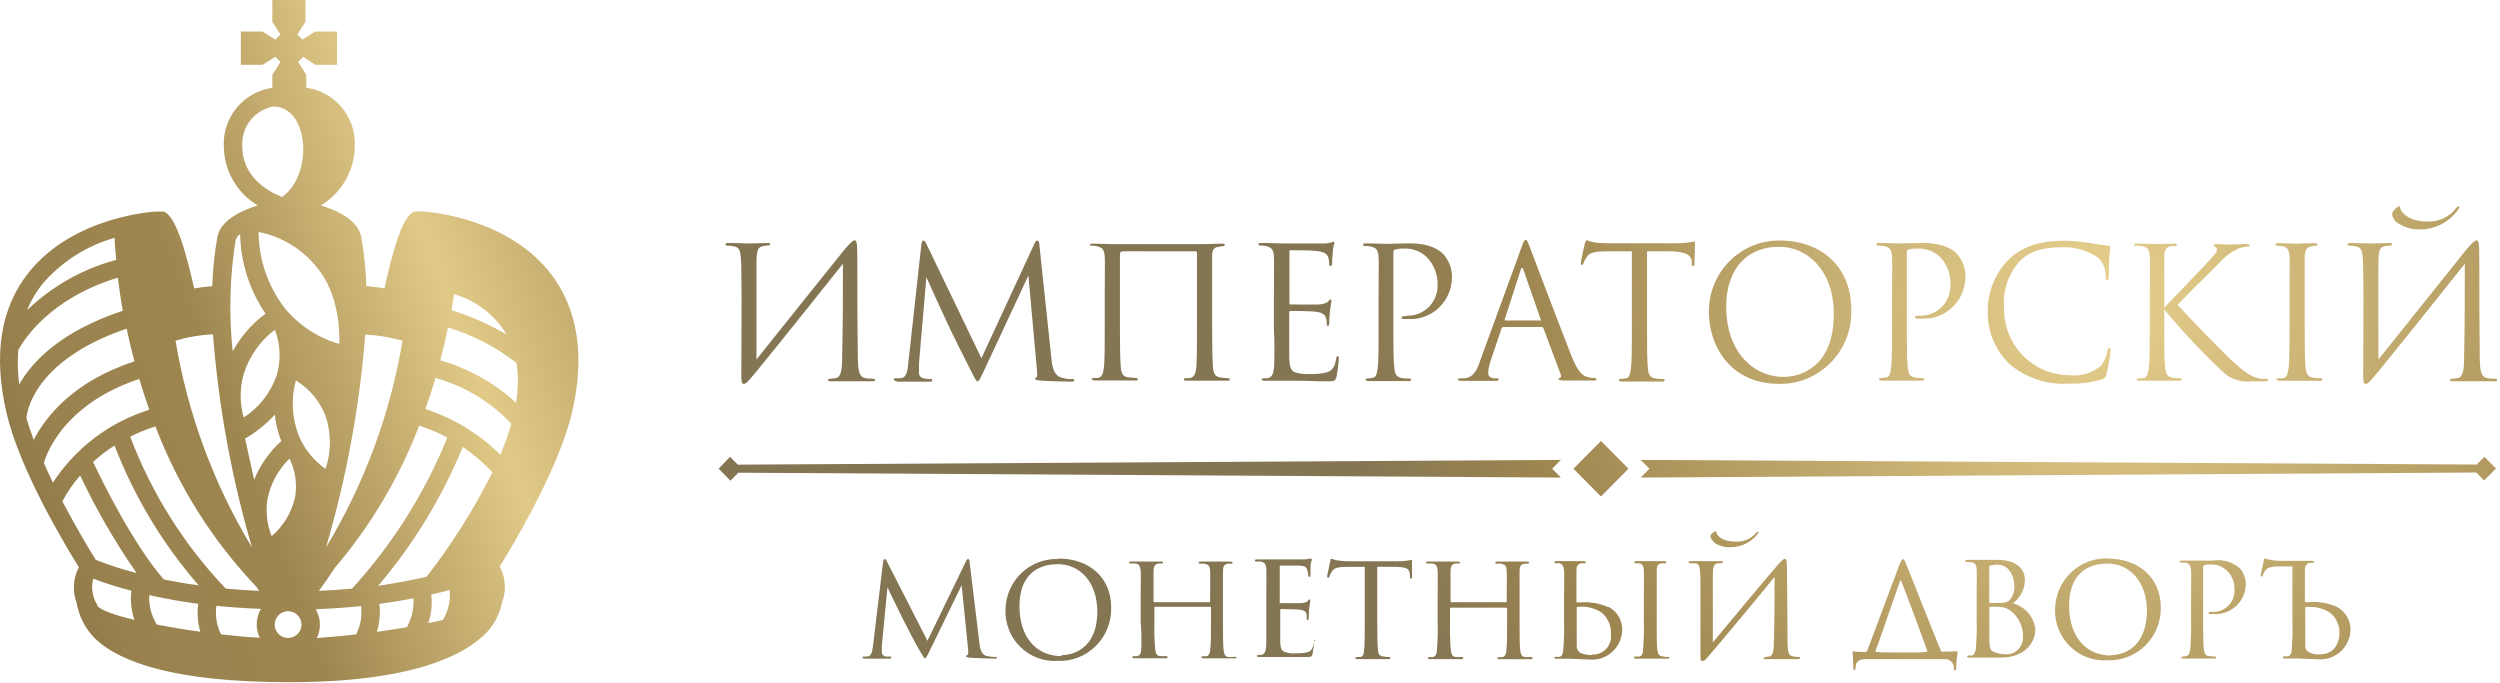<svg width="194" height="53" viewBox="0 0 194 53" fill="none" xmlns="http://www.w3.org/2000/svg">
<path d="M182.317 19.067C182.429 19.067 182.586 19.067 182.772 19.112C183.219 19.195 183.368 19.293 183.383 20.852C183.428 23.572 183.383 26.767 183.383 29.103C183.383 29.675 183.428 29.788 183.569 29.788C183.711 29.788 183.793 29.713 184.084 29.389C184.68 28.741 190.538 21.395 191.269 20.468C191.269 22.894 191.269 25.26 191.217 27.588C191.217 28.651 191.142 29.246 190.74 29.336L190.33 29.389C190.151 29.389 190.121 29.434 190.121 29.502C190.121 29.57 190.158 29.585 190.33 29.585C190.836 29.585 191.284 29.585 191.589 29.585C191.895 29.585 193.08 29.585 193.557 29.585C193.713 29.585 193.766 29.585 193.766 29.487C193.766 29.389 193.721 29.404 193.557 29.389C193.393 29.374 193.08 29.389 193.013 29.336C192.558 29.261 192.446 28.877 192.431 27.829C192.394 25.177 192.394 22.653 192.394 20.001C192.394 18.765 192.32 18.652 192.178 18.652C192.036 18.652 191.79 18.878 191.269 19.519C189.897 21.221 186.275 25.757 184.561 27.897V20.543C184.561 19.338 184.687 19.18 185.082 19.097C185.203 19.072 185.325 19.056 185.448 19.052C185.604 19.052 185.626 18.991 185.626 18.939C185.626 18.886 185.559 18.856 185.388 18.856C185 18.856 184.434 18.893 183.987 18.893C183.763 18.893 182.884 18.856 182.444 18.856C182.295 18.856 182.168 18.856 182.168 18.953C182.168 19.052 182.205 19.052 182.317 19.067ZM186.044 17.296C186.561 17.645 187.174 17.821 187.795 17.801C188.382 17.803 188.959 17.661 189.479 17.386C189.998 17.112 190.444 16.714 190.777 16.226C190.866 16.113 190.851 16.015 190.777 16.015C190.702 16.015 190.71 16.015 190.598 16.143C190.336 16.487 189.996 16.762 189.607 16.944C189.218 17.127 188.791 17.211 188.362 17.191C187.013 17.191 186.342 16.573 186.238 16.09C186.238 16.015 186.2 16 186.156 16C185.971 16.098 185.812 16.24 185.694 16.414C185.655 16.473 185.631 16.54 185.626 16.61C185.642 16.748 185.687 16.88 185.758 16.998C185.828 17.116 185.923 17.218 186.036 17.296H186.044ZM165.845 19.067C166.013 19.068 166.18 19.086 166.345 19.119C166.658 19.195 166.799 19.436 166.822 19.918C166.844 20.4 166.822 20.769 166.822 22.977V25.478C166.822 26.835 166.822 27.957 166.754 28.552C166.695 28.967 166.613 29.306 166.33 29.351C166.208 29.36 166.086 29.36 165.964 29.351C165.838 29.351 165.815 29.412 165.815 29.449C165.815 29.487 165.882 29.547 166.039 29.547C166.456 29.547 167.284 29.547 167.358 29.547C167.433 29.547 168.312 29.547 169.08 29.547C169.236 29.547 169.289 29.547 169.289 29.449C169.289 29.351 169.251 29.351 169.125 29.351C168.998 29.351 168.759 29.351 168.558 29.299C168.141 29.238 168.059 28.929 168.014 28.545C167.947 27.95 167.947 26.827 167.947 25.471V24.017C169.376 25.743 170.912 27.376 172.546 28.907C172.842 29.173 173.192 29.372 173.572 29.489C173.951 29.606 174.351 29.639 174.745 29.585H175.788C175.937 29.585 175.997 29.585 175.997 29.487C175.997 29.389 175.915 29.389 175.803 29.389C175.667 29.401 175.529 29.401 175.393 29.389C174.722 29.261 174.23 28.944 173.082 27.882C172.419 27.257 169.87 24.635 168.983 23.655C169.348 23.248 170.943 21.643 172.181 20.438C172.593 19.957 173.101 19.569 173.671 19.3C173.91 19.209 174.162 19.153 174.417 19.134C174.543 19.134 174.566 19.089 174.566 19.036C174.566 18.984 174.528 18.939 174.335 18.939C174.141 18.939 173.276 18.976 172.844 18.976C172.412 18.976 172.412 18.939 172.002 18.939C171.875 18.939 171.793 18.939 171.793 19.021C171.793 19.104 171.793 19.104 171.92 19.149C171.951 19.171 171.978 19.199 171.999 19.231C172.019 19.263 172.033 19.3 172.039 19.338C172.039 19.504 171.987 19.647 171.145 20.528C170.302 21.41 168.379 23.444 167.947 23.874V22.977C167.947 20.769 167.947 20.37 167.947 19.918C167.947 19.466 168.089 19.165 168.469 19.097H168.774C168.901 19.097 168.931 19.052 168.931 18.999C168.931 18.946 168.864 18.901 168.707 18.901C168.29 18.901 167.403 18.939 167.336 18.939C167.269 18.939 166.322 18.901 165.845 18.901C165.689 18.901 165.622 18.901 165.622 19.014C165.622 19.127 165.726 19.067 165.838 19.067H165.845ZM176.757 19.067C176.902 19.069 177.047 19.086 177.189 19.119C177.502 19.195 177.644 19.436 177.666 19.918C177.689 20.4 177.666 20.769 177.666 22.977V25.478C177.666 26.835 177.666 27.957 177.599 28.552C177.54 28.967 177.458 29.306 177.174 29.351C177.053 29.36 176.931 29.36 176.809 29.351C176.682 29.351 176.66 29.396 176.66 29.434C176.66 29.472 176.727 29.547 176.884 29.547C177.301 29.547 178.188 29.547 178.255 29.547C178.322 29.547 179.224 29.547 179.992 29.547C180.148 29.547 180.208 29.547 180.208 29.434C180.208 29.321 180.163 29.351 180.036 29.351C179.91 29.351 179.656 29.351 179.463 29.299C179.045 29.238 178.956 28.929 178.918 28.545C178.844 27.95 178.844 26.827 178.844 25.471V22.977C178.844 20.769 178.844 20.37 178.844 19.918C178.844 19.466 178.986 19.165 179.366 19.112C179.481 19.085 179.598 19.07 179.716 19.067C179.768 19.067 179.828 19.067 179.828 18.984C179.828 18.901 179.753 18.871 179.604 18.871C179.179 18.871 178.3 18.908 178.225 18.908C178.151 18.908 177.271 18.871 176.809 18.871C176.653 18.871 176.586 18.871 176.586 18.984C176.586 19.097 176.69 19.067 176.749 19.067H176.757ZM154.255 24.054C154.222 24.837 154.356 25.617 154.648 26.343C154.94 27.068 155.383 27.722 155.947 28.259C157.241 29.349 158.903 29.889 160.583 29.766C161.434 29.792 162.285 29.682 163.102 29.442C163.356 29.329 163.386 29.299 163.467 29.027C163.609 28.429 163.714 27.823 163.781 27.211C163.781 27.098 163.781 27 163.684 27C163.587 27 163.564 27.053 163.542 27.211C163.468 27.646 163.289 28.055 163.02 28.402C162.683 28.68 162.292 28.887 161.874 29.009C161.455 29.131 161.016 29.165 160.583 29.11C159.912 29.11 159.247 28.975 158.628 28.714C158.009 28.452 157.447 28.069 156.975 27.586C156.504 27.103 156.132 26.53 155.881 25.9C155.63 25.271 155.506 24.597 155.515 23.919C155.453 23.247 155.533 22.569 155.752 21.93C155.971 21.292 156.322 20.709 156.782 20.219C157.266 19.737 158.138 19.187 160.002 19.187C160.999 19.148 161.983 19.43 162.812 19.993C163.003 20.181 163.154 20.406 163.255 20.655C163.356 20.904 163.406 21.171 163.4 21.44C163.4 21.636 163.4 21.741 163.512 21.741C163.624 21.741 163.624 21.651 163.639 21.44C163.654 21.229 163.639 20.445 163.684 19.978C163.728 19.511 163.751 19.3 163.751 19.225C163.751 19.149 163.751 19.082 163.624 19.067C163.102 18.999 162.67 18.953 162.133 18.856C161.461 18.74 160.78 18.682 160.099 18.682C157.937 18.682 156.655 19.353 155.82 20.189C154.825 21.226 154.262 22.61 154.248 24.054H154.255ZM121.028 29.329C120.976 29.329 120.931 29.374 120.931 29.434C120.931 29.494 121.087 29.517 121.356 29.532C122.317 29.532 123.346 29.532 123.592 29.532C123.838 29.532 123.875 29.532 123.875 29.419C123.875 29.306 123.8 29.336 123.718 29.336C123.534 29.335 123.351 29.307 123.174 29.253C122.876 29.17 122.474 28.937 121.967 27.678C121.11 25.524 118.904 19.662 118.695 19.127C118.486 18.592 118.471 18.614 118.389 18.614C118.307 18.614 118.248 18.697 118.076 19.172L114.849 28.025C114.595 28.779 114.32 29.276 113.671 29.359C113.56 29.366 113.448 29.366 113.336 29.359C113.209 29.359 113.142 29.359 113.142 29.442C113.142 29.524 113.224 29.555 113.403 29.555C114.066 29.555 114.834 29.555 114.99 29.555C115.147 29.555 115.736 29.555 116.041 29.555C116.168 29.555 116.295 29.555 116.295 29.442C116.295 29.329 116.25 29.359 116.116 29.359H115.989C115.751 29.359 115.482 29.231 115.482 28.952C115.495 28.624 115.561 28.301 115.676 27.995L116.518 25.486C116.528 25.455 116.546 25.427 116.572 25.407C116.597 25.387 116.628 25.375 116.66 25.373H119.641C119.669 25.372 119.697 25.38 119.72 25.396C119.743 25.413 119.76 25.436 119.768 25.463L121.072 28.952C121.192 29.208 121.11 29.336 121.02 29.359L121.028 29.329ZM119.537 24.868H116.817C116.772 24.868 116.742 24.868 116.772 24.763L118.009 20.935C118.076 20.724 118.143 20.724 118.218 20.935L119.552 24.763C119.567 24.853 119.567 24.898 119.492 24.898L119.537 24.868ZM129.458 50.983C129.307 50.982 129.158 50.967 129.01 50.938C128.705 50.87 128.66 50.734 128.608 50.395C128.556 50.056 128.563 49.137 128.563 48.218V46.44C128.563 44.872 128.563 44.601 128.563 44.277C128.563 43.953 128.615 43.757 128.958 43.712H129.174C129.264 43.712 129.301 43.712 129.301 43.629C129.301 43.546 129.241 43.546 129.122 43.546C128.794 43.546 128.116 43.546 128.064 43.546C128.012 43.546 127.363 43.546 126.998 43.546C126.871 43.546 126.826 43.546 126.826 43.629C126.826 43.712 126.871 43.697 126.953 43.712C127.043 43.707 127.132 43.707 127.222 43.712C127.467 43.765 127.542 43.938 127.564 44.262C127.587 44.586 127.564 44.865 127.564 46.432V48.21C127.582 48.931 127.562 49.653 127.505 50.373C127.505 50.659 127.438 50.892 127.236 50.945C127.142 50.954 127.047 50.954 126.953 50.945C126.849 50.945 126.804 50.945 126.804 51.028C126.804 51.111 126.886 51.111 126.99 51.111C127.318 51.111 128.012 51.111 128.041 51.111C128.071 51.111 128.787 51.111 129.383 51.111C129.502 51.111 129.547 51.111 129.547 51.028C129.547 50.945 129.554 50.983 129.458 50.983ZM139.587 50.983C139.439 50.977 139.292 50.962 139.147 50.938C138.812 50.892 138.73 50.674 138.715 49.868C138.715 47.984 138.677 46.191 138.67 44.292C138.67 43.463 138.618 43.365 138.506 43.365C138.394 43.365 138.2 43.546 137.813 44.006C136.918 45.031 134.325 48.157 132.916 49.845V44.729C132.916 43.885 133.02 43.757 133.296 43.712H133.564C133.676 43.712 133.706 43.659 133.706 43.614C133.706 43.569 133.646 43.546 133.512 43.546C133.222 43.546 132.819 43.546 132.446 43.546C132.282 43.546 131.574 43.546 131.261 43.546C131.135 43.546 131.038 43.546 131.038 43.629C131.038 43.712 131.038 43.697 131.142 43.712H131.485C131.828 43.712 131.94 43.818 131.954 44.917C131.954 46.869 131.954 49.182 131.954 50.817C131.954 51.209 131.954 51.284 132.096 51.284C132.238 51.284 132.26 51.284 132.491 51.02C132.856 50.644 137.187 45.43 137.708 44.767C137.708 46.44 137.708 48.075 137.656 49.679C137.656 50.433 137.612 50.877 137.291 50.953C137.209 50.953 137.097 50.953 137.015 50.998C136.933 51.043 136.851 51.036 136.851 51.081C136.851 51.126 136.851 51.149 137.015 51.149C137.373 51.149 137.716 51.149 137.977 51.149H139.505C139.617 51.149 139.669 51.149 139.669 51.081C139.669 51.013 139.713 50.983 139.587 50.983ZM124.807 47.118C124.121 46.812 123.37 46.684 122.623 46.748H122.377C122.34 46.748 122.332 46.748 122.332 46.703V46.44C122.332 44.872 122.332 44.601 122.332 44.277C122.332 43.953 122.414 43.772 122.682 43.712C122.769 43.703 122.857 43.703 122.943 43.712C123.003 43.712 123.055 43.712 123.055 43.637C123.055 43.561 123.01 43.546 122.906 43.546C122.578 43.546 121.87 43.546 121.84 43.546C121.81 43.546 121.154 43.546 120.804 43.546C120.677 43.546 120.625 43.546 120.625 43.629C120.625 43.712 120.677 43.712 120.759 43.712C120.849 43.703 120.939 43.703 121.028 43.712C121.251 43.765 121.341 43.938 121.371 44.262C121.4 44.586 121.371 44.865 121.371 46.432V48.21C121.392 48.937 121.372 49.663 121.311 50.388C121.311 50.666 121.229 50.93 121.028 50.968C120.939 50.977 120.849 50.977 120.759 50.968C120.677 50.968 120.625 50.968 120.625 51.036C120.625 51.103 120.685 51.118 120.797 51.118C121.125 51.118 121.788 51.118 121.825 51.118C122.123 51.118 122.921 51.179 123.316 51.179C123.628 51.21 123.943 51.177 124.243 51.082C124.542 50.988 124.82 50.833 125.059 50.628C125.298 50.423 125.494 50.171 125.635 49.888C125.776 49.604 125.859 49.295 125.88 48.979C125.905 48.591 125.817 48.204 125.626 47.866C125.435 47.529 125.15 47.255 124.807 47.08V47.118ZM123.54 50.832C123.233 50.841 122.928 50.785 122.645 50.666C122.552 50.616 122.475 50.539 122.423 50.446C122.372 50.352 122.348 50.246 122.354 50.139C122.354 49.679 122.354 48.79 122.354 47.818V47.14C122.354 47.128 122.359 47.117 122.368 47.108C122.376 47.1 122.387 47.095 122.399 47.095C123.05 47.018 123.707 47.167 124.263 47.517C124.513 47.719 124.711 47.98 124.841 48.276C124.971 48.573 125.028 48.896 125.008 49.22C125.032 49.425 125.012 49.633 124.948 49.829C124.884 50.025 124.778 50.204 124.638 50.355C124.498 50.505 124.327 50.622 124.137 50.698C123.947 50.774 123.743 50.807 123.54 50.794V50.832ZM109.512 43.448C109.512 43.448 109.445 43.448 109.289 43.493C109.01 43.539 108.728 43.559 108.446 43.554H104.593C104.593 43.554 104.25 43.554 103.848 43.493C103.639 43.493 103.415 43.365 103.333 43.365C103.251 43.365 103.266 43.411 103.229 43.554C103.154 43.878 102.983 44.661 102.99 44.729C102.998 44.797 102.99 44.835 103.05 44.835C103.11 44.835 103.125 44.835 103.154 44.744C103.201 44.615 103.261 44.491 103.333 44.375C103.497 44.126 103.661 44.006 104.414 43.991H105.905V48.225C105.905 49.114 105.905 49.973 105.86 50.403C105.815 50.832 105.778 50.945 105.554 50.983H105.294C105.204 50.983 105.167 51.036 105.167 51.066C105.167 51.096 105.212 51.149 105.346 51.149C105.651 51.149 106.345 51.149 106.389 51.149C106.434 51.149 107.135 51.149 107.731 51.149C107.843 51.149 107.88 51.149 107.88 51.058C107.88 50.968 107.835 50.983 107.738 50.983C107.586 50.984 107.433 50.969 107.284 50.938C106.986 50.87 106.963 50.704 106.926 50.418C106.881 49.973 106.874 49.137 106.874 48.218V43.983H108.022C109.207 43.983 109.363 44.119 109.408 44.593C109.408 44.714 109.408 44.722 109.408 44.759C109.408 44.797 109.408 44.903 109.49 44.903C109.572 44.903 109.572 44.903 109.572 44.759C109.572 44.616 109.572 43.878 109.572 43.546C109.587 43.448 109.557 43.448 109.512 43.448ZM102.059 49.702C102.007 49.702 101.977 49.755 101.954 49.868C101.858 50.312 101.776 50.546 101.425 50.621C101.131 50.684 100.831 50.71 100.531 50.697C100.24 50.721 99.948 50.682 99.674 50.584C99.428 50.478 99.368 50.252 99.346 49.83C99.346 49.627 99.346 48.587 99.346 48.218V47.351C99.346 47.306 99.346 47.268 99.428 47.268C99.51 47.268 100.568 47.268 100.836 47.313C101.284 47.351 101.351 47.517 101.395 47.668C101.408 47.763 101.408 47.859 101.395 47.954C101.395 48.037 101.395 48.112 101.47 48.112C101.545 48.112 101.537 48.112 101.552 47.977C101.567 47.841 101.552 47.585 101.597 47.223C101.641 46.861 101.679 46.658 101.679 46.598C101.679 46.538 101.679 46.522 101.634 46.522C101.589 46.522 101.552 46.522 101.5 46.62C101.448 46.718 101.231 46.786 100.963 46.801C100.695 46.816 99.517 46.801 99.376 46.801C99.234 46.801 99.308 46.756 99.308 46.688V43.991C99.308 43.915 99.308 43.893 99.368 43.893H100.702C101.291 43.893 101.395 44.013 101.448 44.255C101.492 44.376 101.519 44.502 101.53 44.631C101.53 44.714 101.53 44.767 101.612 44.767C101.694 44.767 101.694 44.691 101.694 44.586C101.694 44.36 101.694 44.172 101.694 43.968C101.694 43.765 101.79 43.509 101.79 43.433C101.79 43.358 101.79 43.35 101.746 43.35C101.701 43.35 101.686 43.35 101.612 43.35C101.464 43.392 101.311 43.412 101.157 43.411H98.772C98.116 43.411 97.795 43.411 97.564 43.411C97.445 43.411 97.385 43.411 97.385 43.501C97.385 43.592 97.46 43.576 97.542 43.576C97.636 43.568 97.731 43.568 97.825 43.576C98.161 43.644 98.243 43.81 98.265 44.142C98.287 44.473 98.265 44.752 98.265 46.304V48.082C98.265 48.986 98.265 49.476 98.265 49.875C98.265 50.629 98.101 50.764 97.892 50.817C97.816 50.827 97.738 50.827 97.661 50.817C97.602 50.817 97.549 50.817 97.549 50.9C97.549 50.983 97.609 50.983 97.713 50.983C97.997 50.983 98.22 50.983 98.459 50.983C98.898 50.983 99.435 50.983 99.845 50.983C100.255 50.983 100.59 50.983 101.336 50.983C101.723 50.983 101.813 50.983 101.858 50.719C101.902 50.455 101.984 49.77 101.984 49.687C101.984 49.604 102.141 49.664 102.074 49.664L102.059 49.702ZM133.02 42.107C133.392 42.359 133.833 42.483 134.28 42.461C134.694 42.468 135.104 42.375 135.476 42.191C135.848 42.006 136.171 41.735 136.419 41.399C136.471 41.309 136.464 41.256 136.419 41.256C136.374 41.256 136.367 41.256 136.292 41.331C136.095 41.568 135.845 41.755 135.562 41.875C135.28 41.996 134.973 42.047 134.667 42.024C133.699 42.024 133.222 41.617 133.177 41.271C133.173 41.256 133.164 41.243 133.152 41.235C133.14 41.227 133.124 41.223 133.11 41.226C132.975 41.286 132.859 41.382 132.774 41.504C132.751 41.543 132.735 41.587 132.73 41.633C132.748 41.723 132.784 41.808 132.837 41.883C132.889 41.959 132.957 42.022 133.035 42.069L133.02 42.107ZM118.777 50.983C118.64 50.993 118.503 50.993 118.367 50.983C118.061 50.983 118.002 50.704 117.964 50.425C117.92 49.996 117.92 49.22 117.92 48.248V46.47C117.92 44.903 117.92 44.631 117.92 44.307C117.92 43.983 117.994 43.787 118.307 43.742C118.387 43.735 118.466 43.735 118.546 43.742C118.635 43.742 118.672 43.689 118.672 43.659C118.672 43.629 118.605 43.576 118.486 43.576C118.136 43.576 117.472 43.576 117.428 43.576C117.383 43.576 116.682 43.576 116.198 43.576C116.094 43.576 116.034 43.576 116.034 43.659C116.034 43.742 116.094 43.742 116.176 43.742C116.272 43.734 116.37 43.734 116.466 43.742C116.854 43.81 116.899 43.976 116.921 44.3C116.943 44.624 116.921 44.895 116.921 46.455V46.673C116.921 46.733 116.921 46.733 116.854 46.733H112.635C112.635 46.733 112.561 46.733 112.561 46.673V46.455C112.561 44.895 112.561 44.631 112.561 44.307C112.561 43.983 112.658 43.772 112.948 43.727C113.025 43.718 113.103 43.718 113.179 43.727C113.254 43.727 113.299 43.727 113.299 43.659C113.299 43.592 113.239 43.576 113.127 43.576C112.792 43.576 112.113 43.576 112.069 43.576C111.912 43.576 111.323 43.576 110.846 43.576C110.727 43.576 110.667 43.576 110.667 43.659C110.667 43.742 110.72 43.727 110.802 43.727H111.115C111.458 43.727 111.54 43.991 111.562 44.3C111.584 44.609 111.562 44.925 111.562 46.492V48.248C111.588 48.982 111.568 49.717 111.502 50.448C111.502 50.704 111.42 50.93 111.212 50.983C111.118 50.994 111.022 50.994 110.928 50.983C110.824 50.983 110.802 51.036 110.802 51.066C110.802 51.096 110.869 51.149 110.988 51.149C111.294 51.149 112.009 51.149 112.046 51.149C112.084 51.149 112.792 51.149 113.395 51.149C113.5 51.149 113.545 51.149 113.545 51.066C113.545 50.983 113.492 50.983 113.41 50.983C113.269 50.992 113.127 50.992 112.986 50.983C112.68 50.983 112.62 50.704 112.583 50.448C112.525 49.729 112.505 49.007 112.523 48.285V47.231C112.523 47.17 112.523 47.155 112.583 47.155H116.884C116.893 47.155 116.902 47.157 116.911 47.161C116.92 47.165 116.928 47.171 116.934 47.178C116.94 47.185 116.945 47.193 116.948 47.202C116.951 47.212 116.952 47.221 116.951 47.231V48.285C116.951 49.25 116.951 49.996 116.899 50.425C116.899 50.697 116.802 50.953 116.6 50.99C116.511 51.002 116.421 51.002 116.332 50.99C116.235 50.99 116.205 50.99 116.205 51.066C116.205 51.141 116.265 51.156 116.377 51.156C116.697 51.156 117.376 51.156 117.428 51.156C117.48 51.156 118.173 51.156 118.747 51.156C118.866 51.156 118.926 51.156 118.926 51.073C118.926 50.99 118.866 50.983 118.777 50.983ZM150.782 50.591C150.744 50.596 150.705 50.588 150.672 50.568C150.639 50.547 150.615 50.515 150.603 50.478C149.738 48.383 148.106 44.209 147.89 43.697C147.786 43.463 147.741 43.38 147.681 43.38C147.622 43.38 147.54 43.463 147.398 43.818L144.908 50.463C144.841 50.568 144.826 50.591 144.745 50.591C144.436 50.599 144.127 50.584 143.82 50.546C143.776 50.546 143.746 50.546 143.761 50.644C143.776 50.742 143.805 51.149 143.82 51.804C143.82 51.955 143.82 51.992 143.902 51.992C143.984 51.992 143.984 51.91 143.992 51.827C143.992 51.352 144.208 51.179 144.737 51.149C145.005 51.149 145.296 51.149 146.064 51.149H149.574C150.007 51.149 150.603 51.149 150.908 51.149C151.002 51.142 151.096 51.156 151.183 51.188C151.271 51.221 151.351 51.272 151.418 51.338C151.485 51.405 151.537 51.484 151.571 51.572C151.606 51.66 151.621 51.755 151.617 51.849C151.617 51.94 151.617 52 151.713 52C151.81 52 151.795 51.955 151.795 51.849C151.806 51.438 151.844 51.028 151.907 50.621C151.907 50.538 151.907 50.531 151.848 50.538C151.493 50.562 151.137 50.566 150.782 50.553V50.591ZM149.492 50.591C149.094 50.63 148.693 50.642 148.292 50.629H146.697C146.329 50.641 145.961 50.628 145.594 50.591C145.594 50.591 145.535 50.591 145.535 50.538C145.584 50.346 145.652 50.16 145.736 49.981L147.458 45.038C147.458 45.038 147.458 45.038 147.517 45.038C148.263 46.937 149.008 49.024 149.552 50.486C149.559 50.546 149.537 50.568 149.492 50.576V50.591ZM171.853 43.501C171.376 43.501 170.772 43.501 170.526 43.501C170.459 43.501 169.781 43.501 169.304 43.501C169.199 43.501 169.14 43.501 169.14 43.592C169.14 43.682 169.192 43.652 169.214 43.652H169.579C169.907 43.727 169.997 43.915 170.027 44.224C170.056 44.533 170.027 44.759 170.027 46.394V48.172C170.044 48.899 170.024 49.626 169.967 50.35C169.93 50.629 169.87 50.87 169.661 50.907C169.561 50.932 169.459 50.948 169.356 50.953C169.296 50.953 169.274 50.953 169.274 51.013C169.274 51.073 169.333 51.103 169.438 51.103C169.766 51.103 170.459 51.103 170.474 51.103C170.489 51.103 171.219 51.103 171.8 51.103C171.912 51.103 171.964 51.103 171.964 51.013C171.964 50.923 171.964 50.953 171.89 50.953C171.733 50.946 171.576 50.931 171.42 50.907C171.107 50.907 171.048 50.629 171.01 50.35C170.966 49.92 170.966 49.062 170.966 48.15V44.051C170.966 43.968 170.966 43.885 171.033 43.863C171.162 43.818 171.299 43.797 171.435 43.802C171.703 43.779 171.973 43.817 172.225 43.913C172.477 44.01 172.703 44.163 172.889 44.36C173.063 44.554 173.198 44.781 173.285 45.028C173.372 45.275 173.41 45.537 173.395 45.799C173.401 46.025 173.36 46.25 173.276 46.459C173.191 46.668 173.065 46.858 172.905 47.016C172.744 47.173 172.554 47.296 172.344 47.376C172.135 47.456 171.912 47.491 171.689 47.479C171.465 47.479 171.398 47.479 171.398 47.577C171.398 47.675 171.458 47.645 171.502 47.645C171.577 47.652 171.652 47.652 171.726 47.645C172.042 47.674 172.36 47.638 172.662 47.538C172.963 47.439 173.241 47.279 173.48 47.067C173.718 46.856 173.912 46.598 174.048 46.309C174.185 46.019 174.262 45.705 174.275 45.385C174.284 45.139 174.242 44.894 174.154 44.664C174.065 44.435 173.932 44.226 173.761 44.051C173.214 43.611 172.517 43.407 171.823 43.486L171.853 43.501ZM181.341 47.095C180.655 46.789 179.904 46.662 179.157 46.726H178.911C178.874 46.726 178.859 46.726 178.859 46.681V46.417C178.859 44.85 178.859 44.578 178.859 44.255C178.859 43.931 178.971 43.735 179.246 43.674H179.5C179.537 43.674 179.582 43.674 179.582 43.614C179.582 43.554 179.515 43.524 179.41 43.524C179.082 43.524 178.397 43.524 178.359 43.524H177.145C176.749 43.532 176.353 43.492 175.967 43.403C175.885 43.403 175.863 43.335 175.781 43.335C175.699 43.335 175.684 43.418 175.661 43.539C175.639 43.659 175.438 44.526 175.43 44.616C175.423 44.707 175.43 44.737 175.475 44.737C175.52 44.737 175.557 44.737 175.594 44.631C175.641 44.518 175.699 44.41 175.766 44.307C175.93 44.059 176.213 43.953 176.861 43.953H177.89C177.89 44.27 177.89 44.842 177.89 46.409V48.188C177.916 48.924 177.899 49.661 177.838 50.395C177.838 50.681 177.748 50.892 177.547 50.93C177.458 50.94 177.368 50.94 177.279 50.93C177.197 50.93 177.145 50.93 177.145 51.013C177.145 51.096 177.204 51.096 177.308 51.096C177.644 51.096 178.307 51.096 178.345 51.096C178.635 51.096 179.433 51.156 179.835 51.156C180.147 51.187 180.463 51.154 180.762 51.06C181.062 50.965 181.339 50.81 181.578 50.605C181.818 50.4 182.013 50.148 182.154 49.865C182.295 49.582 182.379 49.273 182.399 48.956C182.418 48.57 182.326 48.187 182.132 47.854C181.939 47.52 181.654 47.251 181.311 47.08L181.341 47.095ZM180.074 50.787C179.767 50.807 179.459 50.75 179.179 50.621C179.086 50.571 179.009 50.494 178.957 50.401C178.906 50.307 178.882 50.201 178.889 50.094C178.889 49.634 178.889 48.79 178.889 47.833V47.155C178.889 47.155 178.889 47.11 178.941 47.11C179.589 47.038 180.242 47.187 180.797 47.532C181.046 47.731 181.243 47.987 181.373 48.28C181.503 48.572 181.561 48.892 181.542 49.212C181.46 50.275 180.864 50.772 180.044 50.772L180.074 50.787ZM156.186 46.824C156.481 46.613 156.722 46.333 156.886 46.007C157.051 45.682 157.136 45.321 157.132 44.955C157.132 44.443 156.782 43.448 155.023 43.448C154.561 43.448 154.173 43.448 153.897 43.448C153.897 43.448 153.152 43.448 152.675 43.448C152.571 43.448 152.496 43.448 152.496 43.531C152.496 43.614 152.541 43.614 152.653 43.614C152.744 43.609 152.837 43.609 152.928 43.614C153.286 43.682 153.368 43.848 153.39 44.172C153.413 44.496 153.39 44.789 153.39 46.342V48.12C153.408 48.846 153.388 49.573 153.331 50.297C153.294 50.576 153.227 50.825 153.025 50.862C152.956 50.873 152.886 50.873 152.817 50.862C152.66 50.862 152.653 50.923 152.653 50.96C152.653 50.998 152.712 51.028 152.817 51.028C153.204 51.028 153.51 51.028 153.875 51.028C153.92 51.028 154.203 51.028 154.531 51.028C154.859 51.028 155.067 51.028 155.276 51.028C157.065 51.028 157.945 49.92 157.945 48.82C157.886 48.34 157.682 47.89 157.363 47.531C157.043 47.171 156.622 46.919 156.156 46.809L156.186 46.824ZM154.367 43.983C154.367 43.923 154.404 43.9 154.508 43.878C154.655 43.84 154.805 43.819 154.956 43.818C155.954 43.818 156.312 44.729 156.312 45.55C156.326 45.894 156.217 46.23 156.007 46.5C155.79 46.748 155.612 46.786 155.008 46.786C154.815 46.807 154.62 46.807 154.426 46.786C154.389 46.786 154.367 46.786 154.367 46.666V43.983ZM155.619 50.764C155.324 50.768 155.03 50.714 154.754 50.606C154.404 50.455 154.412 50.297 154.374 49.777C154.374 49.679 154.374 48.376 154.374 47.63V47.163C154.374 47.11 154.374 47.095 154.434 47.095C154.682 47.074 154.931 47.074 155.179 47.095C155.464 47.109 155.739 47.2 155.977 47.359C156.298 47.594 156.558 47.905 156.733 48.265C156.908 48.625 156.994 49.022 156.983 49.423C156.991 49.608 156.96 49.792 156.892 49.963C156.824 50.135 156.721 50.289 156.589 50.417C156.457 50.545 156.299 50.643 156.127 50.704C155.955 50.765 155.771 50.788 155.589 50.772L155.619 50.764ZM163.579 43.335C163.052 43.315 162.526 43.402 162.033 43.59C161.539 43.778 161.088 44.064 160.705 44.431C160.323 44.799 160.016 45.239 159.805 45.728C159.593 46.216 159.48 46.743 159.472 47.276C159.457 47.812 159.552 48.345 159.752 48.841C159.951 49.337 160.251 49.786 160.632 50.159C161.013 50.532 161.466 50.821 161.963 51.007C162.46 51.193 162.991 51.272 163.52 51.239C164.065 51.262 164.609 51.171 165.118 50.973C165.628 50.775 166.092 50.474 166.481 50.088C166.871 49.702 167.178 49.239 167.384 48.728C167.59 48.217 167.69 47.669 167.679 47.118C167.649 44.737 165.875 43.343 163.549 43.343L163.579 43.335ZM163.818 50.87C161.843 50.87 160.561 49.363 160.561 47.005C160.561 44.646 161.88 43.735 163.542 43.735C165.204 43.735 166.605 45.068 166.605 47.449C166.546 50.44 164.586 50.84 163.788 50.84L163.818 50.87ZM84.7 19.067C84.826 19.067 84.983 19.067 85.132 19.112C85.527 19.195 85.698 19.375 85.728 19.918C85.758 20.46 85.728 20.739 85.728 22.932V25.456C85.728 26.812 85.728 27.776 85.676 28.372C85.624 28.967 85.52 29.268 85.199 29.329H84.886C84.737 29.329 84.722 29.404 84.722 29.442C84.722 29.479 84.819 29.524 84.976 29.524C85.393 29.524 86.168 29.524 86.28 29.524C86.392 29.524 87.458 29.524 88.046 29.524C88.24 29.524 88.3 29.524 88.3 29.442C88.3 29.359 88.255 29.344 88.084 29.329L87.51 29.276C87.092 29.201 86.995 28.892 86.966 28.409C86.921 27.814 86.906 26.82 86.906 25.456V19.775C86.906 19.549 86.981 19.519 87.144 19.504C87.308 19.488 87.696 19.504 89.753 19.504C91.81 19.504 92.593 19.504 92.802 19.504C92.813 19.505 92.825 19.508 92.835 19.513C92.846 19.519 92.855 19.526 92.863 19.535C92.87 19.544 92.876 19.555 92.88 19.566C92.883 19.578 92.885 19.59 92.884 19.602V25.365C92.884 26.729 92.884 27.935 92.832 28.53C92.779 29.125 92.578 29.283 92.354 29.344H92.071C91.877 29.344 91.862 29.404 91.862 29.442C91.862 29.479 91.862 29.54 92.086 29.54C92.518 29.54 93.323 29.54 93.443 29.54C93.562 29.54 94.583 29.54 95.239 29.54C95.366 29.54 95.425 29.54 95.425 29.442C95.425 29.344 95.425 29.359 95.239 29.344C95.057 29.336 94.875 29.318 94.695 29.291C94.285 29.216 94.158 28.989 94.121 28.455C94.084 27.92 94.061 26.789 94.061 25.441V22.977C94.061 20.769 94.061 20.355 94.061 19.903C94.061 19.277 94.248 19.195 94.598 19.149C94.684 19.13 94.771 19.114 94.859 19.104C95 19.104 95.045 19.044 95.045 18.991C95.045 18.939 95.045 18.908 94.836 18.908C94.523 18.908 93.458 18.946 93.391 18.946H86.325C86.109 18.946 85.311 18.908 84.834 18.908C84.677 18.908 84.595 18.908 84.595 18.991C84.595 19.074 84.573 19.052 84.7 19.067ZM69.607 29.615C69.987 29.615 70.658 29.615 70.784 29.615C70.911 29.615 71.612 29.615 72.133 29.615C72.267 29.615 72.342 29.615 72.342 29.494C72.342 29.374 72.282 29.419 72.2 29.419C72.03 29.421 71.86 29.403 71.694 29.366C71.635 29.359 71.578 29.34 71.527 29.31C71.476 29.28 71.431 29.24 71.396 29.192C71.36 29.144 71.335 29.089 71.32 29.031C71.306 28.973 71.304 28.913 71.314 28.854C71.314 28.613 71.314 28.409 71.314 28.183L71.887 21.508C72.044 21.892 73.654 25.396 73.781 25.644C73.907 25.893 75.062 28.244 75.428 28.937C75.689 29.449 75.763 29.592 75.86 29.592C75.957 29.592 76.031 29.464 76.322 28.839L79.803 21.38L80.474 28.779C80.474 29.035 80.518 29.253 80.421 29.291C80.325 29.329 80.325 29.336 80.325 29.389C80.325 29.442 80.392 29.502 80.712 29.532C81.234 29.577 82.829 29.615 83.142 29.615C83.306 29.615 83.351 29.615 83.351 29.502C83.351 29.389 83.269 29.419 83.194 29.419C82.901 29.422 82.609 29.379 82.33 29.291C81.726 29.095 81.629 28.296 81.584 27.784L80.66 19.052C80.66 18.78 80.585 18.667 80.489 18.667C80.392 18.667 80.34 18.765 80.28 18.893L76.158 27.799L71.865 18.878C71.79 18.727 71.738 18.667 71.656 18.667C71.574 18.667 71.515 18.795 71.5 18.953L70.486 28.168C70.419 28.748 70.389 29.261 69.927 29.351C69.788 29.366 69.648 29.366 69.51 29.351C69.435 29.351 69.368 29.351 69.368 29.434C69.368 29.517 69.465 29.585 69.607 29.585V29.615ZM109.154 24.529C108.856 24.529 108.774 24.529 108.774 24.657C108.774 24.785 108.856 24.755 108.931 24.755C109.028 24.763 109.125 24.763 109.222 24.755C109.66 24.787 110.1 24.728 110.514 24.582C110.929 24.435 111.31 24.205 111.633 23.904C111.956 23.603 112.215 23.239 112.394 22.833C112.573 22.428 112.667 21.989 112.672 21.545C112.684 21.205 112.628 20.865 112.507 20.547C112.387 20.229 112.205 19.938 111.972 19.692C111.748 19.481 111.115 18.886 109.363 18.886C108.722 18.886 107.872 18.923 107.597 18.923C107.485 18.923 106.643 18.886 106.009 18.886C105.86 18.886 105.786 18.886 105.786 18.999C105.786 19.112 105.845 19.082 105.897 19.082C106.057 19.081 106.217 19.096 106.374 19.127C106.836 19.225 106.948 19.451 106.978 19.933C107.008 20.415 106.978 20.784 106.978 22.992V25.494C106.978 26.85 106.978 27.972 106.911 28.568C106.851 28.982 106.784 29.321 106.501 29.321C106.363 29.349 106.224 29.367 106.084 29.374C105.994 29.374 105.964 29.419 105.964 29.457C105.964 29.494 106.039 29.57 106.195 29.57C106.613 29.57 107.5 29.57 107.537 29.57C107.574 29.57 108.491 29.57 109.266 29.57C109.423 29.57 109.49 29.57 109.49 29.457C109.49 29.344 109.49 29.374 109.378 29.374C109.266 29.374 108.938 29.374 108.745 29.321C108.327 29.261 108.238 28.952 108.2 28.568C108.126 27.972 108.126 26.85 108.126 25.494V19.647C108.126 19.504 108.126 19.406 108.238 19.375C108.433 19.314 108.637 19.286 108.841 19.293C109.194 19.262 109.548 19.309 109.881 19.431C110.213 19.554 110.514 19.748 110.764 20.001C111.286 20.561 111.569 21.304 111.554 22.073C111.567 22.395 111.514 22.716 111.397 23.016C111.281 23.316 111.105 23.589 110.88 23.817C110.654 24.044 110.384 24.223 110.088 24.34C109.791 24.458 109.473 24.512 109.154 24.499V24.529ZM98.884 28.018C98.884 29.08 98.675 29.276 98.377 29.351C98.27 29.358 98.163 29.358 98.056 29.351C97.974 29.351 97.9 29.396 97.9 29.434C97.9 29.472 97.974 29.547 98.131 29.547C98.489 29.547 98.832 29.547 99.167 29.547C99.711 29.547 100.359 29.547 100.918 29.547C101.477 29.547 101.932 29.592 102.968 29.592C103.512 29.592 103.624 29.592 103.713 29.223C103.803 28.854 103.892 27.965 103.892 27.852C103.892 27.739 103.892 27.633 103.81 27.633C103.728 27.633 103.713 27.694 103.684 27.852C103.572 28.462 103.415 28.756 102.938 28.899C102.524 29 102.097 29.043 101.671 29.027C101.279 29.052 100.886 29.009 100.508 28.899C100.158 28.756 100.076 28.447 100.046 27.859C100.046 27.566 100.046 25.923 100.046 25.441V24.228C100.045 24.215 100.047 24.201 100.051 24.189C100.056 24.177 100.063 24.165 100.072 24.156C100.081 24.147 100.093 24.139 100.105 24.135C100.117 24.13 100.13 24.129 100.143 24.13C100.382 24.13 101.776 24.13 102.148 24.198C102.655 24.258 102.826 24.454 102.894 24.665C102.935 24.794 102.955 24.928 102.953 25.064C102.953 25.177 102.953 25.29 103.05 25.29C103.147 25.29 103.132 25.222 103.147 25.079C103.162 24.936 103.147 24.552 103.207 24.115C103.266 23.678 103.318 23.406 103.318 23.361C103.318 23.316 103.318 23.248 103.244 23.248C103.169 23.248 103.147 23.301 103.08 23.384C103.013 23.467 102.752 23.602 102.379 23.625C102.007 23.648 100.33 23.625 100.143 23.625C100.076 23.625 100.061 23.58 100.061 23.482V19.564C100.061 19.466 100.061 19.421 100.143 19.421C100.225 19.421 101.828 19.421 102.066 19.466C102.685 19.519 102.976 19.662 103.08 19.986C103.125 20.137 103.148 20.295 103.147 20.453C103.147 20.566 103.147 20.641 103.259 20.641C103.371 20.641 103.356 20.543 103.371 20.4C103.371 20.031 103.415 19.76 103.43 19.549C103.43 19.149 103.542 18.984 103.542 18.878C103.542 18.773 103.542 18.75 103.482 18.75C103.429 18.757 103.377 18.778 103.333 18.81C103.122 18.868 102.904 18.896 102.685 18.893C102.364 18.893 99.569 18.893 99.472 18.893C98.585 18.856 98.213 18.856 97.885 18.856C97.736 18.856 97.661 18.856 97.661 18.969C97.661 19.082 97.743 19.036 97.848 19.052C97.983 19.057 98.117 19.072 98.25 19.097C98.712 19.195 98.824 19.421 98.854 19.903C98.884 20.385 98.854 20.754 98.854 22.962V25.463C98.913 26.737 98.898 27.46 98.884 28.018ZM129.554 19.504C130.904 19.504 131.239 19.858 131.276 20.257C131.276 20.31 131.276 20.355 131.276 20.408C131.276 20.611 131.321 20.649 131.388 20.649C131.455 20.649 131.492 20.596 131.492 20.468C131.492 20.34 131.53 19.33 131.53 18.908C131.53 18.826 131.53 18.735 131.463 18.735C131.395 18.735 131.276 18.78 131.067 18.81C130.737 18.86 130.403 18.883 130.069 18.878H124.851C124.68 18.878 124.151 18.878 123.741 18.81C123.528 18.778 123.321 18.72 123.122 18.637C123.07 18.637 123.01 18.826 122.981 18.908C122.951 18.991 122.675 20.242 122.675 20.415C122.675 20.588 122.675 20.543 122.742 20.543C122.809 20.543 122.846 20.543 122.884 20.4C122.948 20.244 123.028 20.096 123.122 19.956C123.346 19.617 123.681 19.519 124.553 19.504H126.633V25.531C126.633 26.887 126.633 28.01 126.558 28.605C126.506 29.02 126.431 29.359 126.156 29.359C126.016 29.387 125.874 29.405 125.731 29.412C125.649 29.412 125.619 29.457 125.619 29.494C125.619 29.532 125.694 29.607 125.843 29.607C126.267 29.607 127.147 29.607 127.222 29.607C127.296 29.607 128.176 29.607 128.943 29.607C129.1 29.607 129.167 29.607 129.167 29.494C129.167 29.381 129.167 29.412 129.055 29.412C128.943 29.412 128.623 29.412 128.429 29.359C128.004 29.299 127.922 28.989 127.877 28.605C127.81 28.01 127.81 26.887 127.81 25.531V19.504H129.554ZM149 24.499C148.702 24.499 148.62 24.499 148.62 24.627C148.62 24.755 148.702 24.725 148.777 24.725C148.874 24.733 148.971 24.733 149.067 24.725C149.505 24.756 149.945 24.696 150.359 24.549C150.773 24.402 151.154 24.172 151.477 23.871C151.8 23.571 152.059 23.207 152.238 22.802C152.417 22.397 152.512 21.959 152.518 21.515C152.53 21.175 152.474 20.835 152.353 20.517C152.233 20.199 152.051 19.908 151.818 19.662C151.594 19.451 150.961 18.856 149.209 18.856C148.568 18.856 147.718 18.893 147.443 18.893C147.331 18.893 146.489 18.856 145.855 18.856C145.699 18.856 145.631 18.856 145.631 18.969C145.631 19.082 145.691 19.052 145.743 19.052C145.903 19.051 146.063 19.066 146.22 19.097C146.682 19.195 146.794 19.421 146.824 19.903C146.854 20.385 146.824 20.754 146.824 22.962V25.463C146.824 26.82 146.824 27.942 146.749 28.538C146.697 28.952 146.63 29.291 146.347 29.291C146.207 29.32 146.065 29.337 145.922 29.344C145.84 29.344 145.81 29.389 145.81 29.427C145.81 29.464 145.885 29.54 146.034 29.54C146.459 29.54 147.346 29.54 147.383 29.54C147.42 29.54 148.337 29.54 149.112 29.54C149.261 29.54 149.336 29.502 149.336 29.427C149.336 29.427 149.336 29.344 149.224 29.344C149.112 29.344 148.784 29.344 148.59 29.291C148.173 29.231 148.084 28.922 148.046 28.538C147.972 27.942 147.972 26.82 147.972 25.463V19.647C147.972 19.504 147.972 19.406 148.084 19.375C148.279 19.314 148.483 19.286 148.687 19.293C149.04 19.262 149.394 19.31 149.726 19.432C150.058 19.554 150.36 19.748 150.61 20.001C151.117 20.566 151.385 21.31 151.356 22.073C151.368 22.392 151.315 22.711 151.201 23.009C151.087 23.307 150.913 23.578 150.691 23.805C150.469 24.033 150.203 24.212 149.909 24.331C149.616 24.45 149.302 24.507 148.986 24.499H149ZM95.761 50.983C95.622 50.992 95.482 50.992 95.343 50.983C95.045 50.983 94.986 50.704 94.948 50.425C94.903 49.996 94.903 49.22 94.903 48.248V46.47C94.903 44.903 94.903 44.631 94.903 44.307C94.903 43.983 94.978 43.787 95.291 43.742C95.37 43.735 95.45 43.735 95.53 43.742C95.619 43.742 95.656 43.689 95.656 43.659C95.656 43.629 95.589 43.576 95.47 43.576C95.12 43.576 94.456 43.576 94.412 43.576C94.367 43.576 93.666 43.576 93.182 43.576C93.07 43.576 93.018 43.576 93.018 43.659C93.018 43.742 93.07 43.742 93.159 43.742C93.256 43.734 93.353 43.734 93.45 43.742C93.838 43.81 93.882 43.976 93.905 44.3C93.927 44.624 93.905 44.895 93.905 46.455V46.673C93.905 46.733 93.905 46.733 93.838 46.733H89.589C89.552 46.733 89.515 46.733 89.515 46.673V46.455C89.515 44.895 89.515 44.631 89.515 44.307C89.515 43.983 89.612 43.772 89.902 43.727C89.979 43.718 90.056 43.718 90.133 43.727C90.208 43.727 90.253 43.727 90.253 43.659C90.253 43.592 90.193 43.576 90.074 43.576C89.746 43.576 89.067 43.576 89.023 43.576C88.978 43.576 88.277 43.576 87.8 43.576C87.681 43.576 87.621 43.576 87.621 43.659C87.621 43.742 87.674 43.727 87.756 43.727H88.069C88.412 43.727 88.494 43.991 88.516 44.3C88.538 44.609 88.516 44.925 88.516 46.492V48.248C88.574 48.957 88.589 49.669 88.561 50.38C88.561 50.636 88.479 50.862 88.27 50.915C88.176 50.926 88.081 50.926 87.987 50.915C87.882 50.915 87.86 50.968 87.86 50.998C87.86 51.028 87.927 51.081 88.046 51.081C88.352 51.081 89.067 51.081 89.105 51.081C89.142 51.081 89.85 51.081 90.454 51.081C90.558 51.081 90.603 51.081 90.603 50.998C90.603 50.915 90.543 50.915 90.461 50.915C90.322 50.924 90.183 50.924 90.044 50.915C89.738 50.915 89.679 50.636 89.641 50.38C89.583 49.661 89.563 48.939 89.582 48.218V47.163C89.582 47.103 89.582 47.087 89.641 47.087H93.905C93.914 47.087 93.924 47.089 93.932 47.093C93.941 47.097 93.949 47.103 93.955 47.11C93.961 47.117 93.966 47.125 93.969 47.135C93.972 47.144 93.973 47.153 93.972 47.163V48.218C93.972 49.182 93.972 49.928 93.92 50.358C93.92 50.629 93.823 50.885 93.621 50.923C93.532 50.934 93.442 50.934 93.353 50.923C93.256 50.923 93.227 50.923 93.227 50.998C93.227 51.073 93.286 51.088 93.398 51.088C93.718 51.088 94.397 51.088 94.441 51.088C94.486 51.088 95.187 51.088 95.768 51.088C95.887 51.088 95.947 51.088 95.947 51.005C95.947 50.923 95.85 50.983 95.761 50.983ZM132.61 24.213C132.61 26.767 134.213 29.788 138.059 29.788C138.809 29.801 139.555 29.659 140.249 29.37C140.943 29.081 141.572 28.652 142.096 28.109C142.62 27.565 143.029 26.919 143.298 26.211C143.566 25.502 143.688 24.745 143.656 23.987C143.656 20.679 141.294 18.667 138.141 18.667C137.415 18.654 136.693 18.788 136.02 19.062C135.346 19.335 134.733 19.742 134.217 20.259C133.702 20.776 133.294 21.392 133.018 22.072C132.742 22.75 132.603 23.479 132.61 24.213ZM142.3 24.386C142.3 28.507 139.691 29.246 138.424 29.246C135.905 29.246 133.952 27.121 133.952 23.813C133.952 20.709 135.704 19.149 138.051 19.149C140.258 19.149 142.307 20.98 142.307 24.386H142.3ZM120.446 36.373L121.125 35.688L57.256 36.057L56.653 35.447L55.766 36.373L56.682 37.3L57.294 36.682L121.125 37.059L120.446 36.373ZM77.157 50.983C76.954 50.975 76.751 50.947 76.553 50.9C76.099 50.794 76.024 50.147 75.994 49.845L75.249 43.674C75.249 43.486 75.197 43.38 75.13 43.38C75.062 43.38 75.01 43.448 74.951 43.576L71.969 49.725L68.824 43.569C68.742 43.411 68.712 43.38 68.653 43.38C68.593 43.38 68.541 43.471 68.518 43.674L67.736 50.192C67.676 50.666 67.572 50.945 67.289 50.945H67.065C66.961 50.945 66.916 50.998 66.916 51.02C66.916 51.043 66.983 51.111 67.087 51.111C67.378 51.111 67.877 51.111 67.989 51.111C68.101 51.111 68.593 51.111 68.966 51.111C69.1 51.111 69.167 51.111 69.167 51.02C69.167 50.93 69.167 50.96 69.048 50.945C68.938 50.952 68.829 50.952 68.72 50.945C68.635 50.932 68.559 50.888 68.505 50.821C68.451 50.754 68.424 50.669 68.429 50.584C68.429 50.41 68.429 50.305 68.429 50.131L68.869 45.566C68.958 45.814 70.114 48.12 70.18 48.263C70.248 48.406 71.187 50.229 71.418 50.576C71.649 50.923 71.701 51.088 71.768 51.088C71.835 51.088 71.91 50.983 72.133 50.523L74.623 45.415L75.137 50.493C75.137 50.666 75.137 50.802 75.07 50.832C75.003 50.862 74.958 50.9 74.958 50.938C74.958 50.975 75.055 51.02 75.316 51.043C75.577 51.066 76.956 51.111 77.172 51.111C77.388 51.111 77.343 51.111 77.343 51.02C77.343 50.93 77.202 50.983 77.157 50.983ZM82.128 43.38C81.601 43.36 81.075 43.447 80.582 43.635C80.088 43.824 79.637 44.11 79.254 44.477C78.872 44.844 78.565 45.285 78.354 45.773C78.142 46.261 78.029 46.788 78.022 47.321C78.006 47.857 78.101 48.39 78.301 48.886C78.5 49.383 78.8 49.832 79.181 50.205C79.562 50.577 80.015 50.866 80.512 51.052C81.01 51.238 81.54 51.317 82.069 51.284C82.614 51.307 83.158 51.217 83.667 51.019C84.177 50.821 84.641 50.519 85.03 50.133C85.42 49.747 85.727 49.284 85.933 48.773C86.139 48.262 86.239 47.714 86.228 47.163C86.228 44.737 84.454 43.343 82.128 43.343V43.38ZM82.367 50.915C80.392 50.915 79.11 49.408 79.11 47.05C79.11 44.691 80.429 43.78 82.091 43.78C83.753 43.78 85.154 45.113 85.154 47.494C85.125 50.44 83.15 50.84 82.367 50.84V50.915ZM56.459 19.067C56.571 19.067 56.727 19.067 56.906 19.112C57.361 19.195 57.51 19.293 57.525 20.852C57.569 23.572 57.525 26.767 57.525 29.103C57.525 29.675 57.569 29.788 57.711 29.788C57.853 29.788 57.935 29.713 58.225 29.389C58.814 28.741 64.68 21.395 65.41 20.468C65.41 22.894 65.41 25.26 65.351 27.588C65.351 28.651 65.284 29.246 64.874 29.336L64.471 29.389C64.285 29.389 64.263 29.434 64.263 29.502C64.263 29.57 64.263 29.585 64.471 29.585C64.978 29.585 65.425 29.585 65.731 29.585C66.036 29.585 67.222 29.585 67.698 29.585C67.848 29.585 67.907 29.585 67.907 29.487C67.907 29.389 67.862 29.404 67.698 29.389C67.535 29.374 67.222 29.389 67.147 29.336C66.7 29.261 66.588 28.877 66.573 27.829C66.528 25.177 66.528 22.653 66.528 20.001C66.528 18.765 66.461 18.652 66.32 18.652C66.178 18.652 65.932 18.878 65.41 19.519C64.031 21.221 60.417 25.757 58.702 27.897V20.543C58.702 19.338 58.829 19.18 59.224 19.097C59.344 19.072 59.467 19.056 59.589 19.052C59.738 19.052 59.768 18.991 59.768 18.939C59.768 18.886 59.701 18.856 59.53 18.856C59.142 18.856 58.576 18.893 58.128 18.893C57.905 18.893 57.018 18.856 56.586 18.856C56.429 18.856 56.302 18.856 56.302 18.953C56.302 19.052 56.347 19.052 56.459 19.067ZM192.789 35.447L192.193 36.049L127.318 35.688L127.997 36.373L127.318 37.059L192.163 36.667L192.767 37.285L193.684 36.358L192.789 35.447ZM122.101 36.373L124.233 38.528L126.372 36.373L124.233 34.218L122.101 36.373Z" fill="url(#paint0_radial_2346_7276)"/>
<path d="M42.626 21.091C39.115 16.741 32.88 16.411 32.796 16.411H32.178C31.195 16.727 30.444 19.639 29.833 22.375C29.405 22.305 28.92 22.242 28.429 22.2C28.388 20.915 28.254 19.634 28.029 18.369C27.811 17.19 26.386 16.39 24.897 15.941C25.688 15.468 26.346 14.801 26.806 14.002C27.267 13.204 27.516 12.302 27.53 11.38C27.59 10.286 27.237 9.208 26.54 8.361C25.843 7.514 24.853 6.959 23.767 6.806V5.803L23.142 4.806L23.535 4.406L24.469 5.031H26.154V2.449H24.469L23.472 3.073L23.078 2.68L23.703 1.684V0H21.134V1.684L21.765 2.68L21.365 3.073L20.368 2.449H18.69V5.031H20.368L21.365 4.406L21.765 4.806L21.134 5.803V6.813C20.048 6.967 19.059 7.523 18.362 8.369C17.666 9.216 17.312 10.293 17.37 11.387C17.383 12.307 17.63 13.209 18.09 14.006C18.55 14.803 19.206 15.469 19.996 15.941C18.515 16.397 17.089 17.197 16.872 18.376C16.646 19.641 16.512 20.922 16.471 22.207C15.945 22.249 15.467 22.312 15.067 22.382C14.456 19.646 13.663 16.769 12.715 16.418H12.097C12.013 16.418 5.778 16.748 2.267 21.098C0.035 23.856 -0.541 27.539 0.505 32.037C1.551 36.534 5.146 42.442 6.122 44.02C5.898 44.441 5.767 44.905 5.737 45.38C5.707 45.856 5.778 46.332 5.946 46.778C6.128 47.843 6.639 48.824 7.407 49.584C9.359 51.416 13.621 52.938 22.454 52.938C31.841 52.938 36.075 50.904 37.844 48.995C38.405 48.365 38.788 47.598 38.954 46.771C39.128 46.318 39.203 45.833 39.172 45.349C39.142 44.864 39.008 44.392 38.778 43.964C39.761 42.386 43.363 36.394 44.395 31.98C45.427 27.567 44.831 23.856 42.626 21.091ZM1.418 27.16C1.909 26.262 3.945 23.133 9.141 21.547C9.239 22.326 9.366 23.182 9.527 24.115C4.711 25.715 2.506 28.051 1.488 29.834C1.379 28.947 1.355 28.052 1.418 27.16ZM24.588 49.514C24.744 49.188 24.825 48.831 24.827 48.469C24.826 48.05 24.714 47.639 24.504 47.276C25.768 47.227 26.954 47.143 28.015 47.031C28.116 47.787 27.982 48.557 27.628 49.234C26.575 49.353 25.543 49.451 24.574 49.514H24.588ZM11.578 46.182L12.062 46.287C13.045 46.497 14.168 46.694 15.383 46.855C15.285 47.581 15.34 48.32 15.545 49.023C14.372 48.862 13.221 48.672 12.167 48.469C11.748 47.782 11.543 46.986 11.578 46.182ZM31.237 26.445C30.285 32.117 28.269 37.559 25.297 42.484C26.882 37.096 27.903 31.559 28.345 25.96C29.331 26.01 30.309 26.173 31.258 26.445H31.237ZM17.152 49.227C16.809 48.541 16.685 47.768 16.794 47.01C17.869 47.122 19.02 47.199 20.249 47.248C20.036 47.612 19.922 48.026 19.919 48.448C19.921 48.807 20.003 49.162 20.158 49.486C19.21 49.444 18.192 49.346 17.152 49.227ZM33.014 31.742C33.302 30.921 33.561 30.114 33.793 29.328C36.043 29.954 38.078 31.184 39.677 32.886C39.442 33.702 39.158 34.503 38.827 35.285C37.193 33.667 35.202 32.453 33.014 31.742ZM40.035 31.244C38.36 29.709 36.35 28.585 34.165 27.96C34.397 27.083 34.6 26.227 34.762 25.413C36.69 25.991 38.492 26.924 40.077 28.164C40.233 29.185 40.221 30.226 40.042 31.244H40.035ZM35.225 22.824C36.936 23.314 38.397 24.435 39.312 25.96C37.965 25.166 36.53 24.533 35.036 24.073C35.113 23.617 35.176 23.217 35.232 22.831L35.225 22.824ZM25.262 32.275C25.713 33.609 25.713 35.053 25.262 36.387C24.321 35.722 23.59 34.802 23.156 33.735C22.649 32.387 22.58 30.914 22.959 29.525C24.011 30.161 24.821 31.128 25.262 32.275ZM22.362 49.507C22.157 49.509 21.955 49.449 21.783 49.336C21.611 49.222 21.477 49.061 21.397 48.871C21.318 48.681 21.296 48.472 21.335 48.271C21.375 48.069 21.473 47.883 21.618 47.737C21.763 47.591 21.948 47.492 22.15 47.451C22.352 47.41 22.561 47.431 22.751 47.509C22.942 47.587 23.104 47.72 23.219 47.891C23.333 48.062 23.395 48.263 23.395 48.469C23.395 48.743 23.286 49.006 23.093 49.201C22.899 49.395 22.637 49.505 22.362 49.507ZM25.971 44.077C28.77 40.795 30.988 37.06 32.529 33.033C33.284 33.271 34.015 33.579 34.713 33.952C32.964 38.268 30.46 42.238 27.319 45.676C26.505 45.754 25.641 45.81 24.743 45.852C25.171 45.269 25.592 44.673 25.978 44.077H25.971ZM35.913 34.682C36.746 35.256 37.518 35.914 38.217 36.646C36.781 39.51 35.069 42.226 33.105 44.757C32.031 45.003 30.774 45.241 29.349 45.459C32.089 42.233 34.305 38.596 35.913 34.682ZM34.895 45.782C34.976 46.591 34.794 47.406 34.376 48.104L33.238 48.357C33.475 47.643 33.552 46.886 33.463 46.139C33.983 46.023 34.46 45.903 34.895 45.782ZM22.468 35.587C22.924 36.518 23.074 37.569 22.896 38.59C22.631 39.764 21.996 40.821 21.084 41.607C20.718 40.7 20.604 39.711 20.755 38.744C20.989 37.542 21.587 36.44 22.468 35.587ZM19.877 45.515L20.122 45.852C19.217 45.81 18.339 45.754 17.518 45.676C14.281 42.28 11.76 38.27 10.103 33.882C10.734 33.567 11.389 33.302 12.062 33.089C13.816 37.708 16.473 41.932 19.877 45.515ZM8.888 34.569C10.413 38.541 12.623 42.215 15.418 45.424C14.435 45.291 13.53 45.129 12.715 44.968C10.356 42.273 7.941 37.369 7.224 35.846C7.741 35.374 8.298 34.947 8.888 34.569ZM29.44 46.862C30.395 46.736 31.272 46.589 32.08 46.427C32.133 47.209 31.957 47.989 31.574 48.672C30.823 48.799 30.044 48.918 29.25 49.03C29.462 48.328 29.527 47.59 29.44 46.862ZM24.644 20.817C26.203 22.712 26.364 25.392 26.336 26.69C24.662 26.212 23.175 25.232 22.075 23.884C20.785 22.191 20.08 20.125 20.066 17.997C21.881 18.359 23.506 19.36 24.644 20.817ZM21.33 25.589C21.773 26.733 21.818 27.994 21.457 29.167C20.988 30.495 20.095 31.632 18.915 32.401C18.594 31.295 18.594 30.119 18.915 29.013C19.345 27.649 20.189 26.452 21.33 25.589ZM21.33 32.191C21.396 32.89 21.564 33.575 21.829 34.226C20.909 35.055 20.189 36.082 19.722 37.229C19.491 36.211 19.259 35.124 19.02 34.036C19.873 33.538 20.647 32.917 21.316 32.191H21.33ZM19.554 42.484C16.578 37.556 14.565 32.108 13.621 26.431C14.567 26.153 15.543 25.988 16.528 25.939C16.961 31.544 17.975 37.089 19.554 42.484ZM2.057 32.422C2.057 32.226 2.436 28.016 9.829 25.504C9.998 26.311 10.201 27.167 10.433 28.044C5.623 29.609 3.503 32.408 2.618 34.135C2.401 33.552 2.204 32.977 2.043 32.422H2.057ZM3.412 35.931C3.412 35.882 4.493 31.496 10.812 29.405C11.037 30.184 11.297 30.984 11.585 31.798C8.508 32.754 5.863 34.754 4.107 37.453C3.861 36.948 3.622 36.436 3.405 35.924L3.412 35.931ZM6.22 36.899C7.469 39.536 8.932 42.065 10.595 44.463C9.52 44.194 8.464 43.855 7.435 43.445C7.084 42.891 5.989 41.095 4.837 38.899C5.218 38.184 5.68 37.515 6.213 36.906L6.22 36.899ZM7.238 44.905C8.205 45.272 9.192 45.583 10.194 45.838C10.104 46.599 10.183 47.37 10.426 48.097C8.881 47.732 7.779 47.339 7.547 46.995V46.939C7.357 46.64 7.232 46.305 7.179 45.954C7.125 45.604 7.146 45.247 7.238 44.905ZM18.802 11.387C18.749 10.666 18.962 9.951 19.401 9.376C19.839 8.8 20.473 8.406 21.183 8.265C24.04 8.265 24.314 13.612 21.885 15.282L21.759 15.232C20.642 14.776 18.802 13.626 18.802 11.387ZM18.283 18.635C18.343 18.443 18.467 18.277 18.634 18.165C18.677 20.371 19.363 22.517 20.607 24.34C19.553 25.117 18.683 26.116 18.058 27.265C17.751 24.392 17.827 21.489 18.283 18.635ZM3.278 22.052C4.755 20.326 6.709 19.074 8.895 18.453C8.895 18.895 8.959 19.47 9.022 20.165C6.417 20.861 4.032 22.209 2.092 24.08C2.39 23.352 2.789 22.669 3.278 22.052Z" fill="url(#paint1_linear_2346_7276)"/>
<defs>
<radialGradient id="paint0_radial_2346_7276" cx="0" cy="0" r="1" gradientUnits="userSpaceOnUse" gradientTransform="translate(162.471 23.148) rotate(18.152) scale(58.726 59.242)">
<stop stop-color="#E2C15B"/>
<stop offset="0" stop-color="#E9D28F"/>
<stop offset="0.76" stop-color="#9E8650"/>
<stop offset="1" stop-color="#847553"/>
</radialGradient>
<linearGradient id="paint1_linear_2346_7276" x1="3.941" y1="53.241" x2="94.144" y2="19.48" gradientUnits="userSpaceOnUse">
<stop stop-color="#897446"/>
<stop offset="0.078" stop-color="#99824E"/>
<stop offset="0.211" stop-color="#9E8650"/>
<stop offset="0.41" stop-color="#E1C987"/>
<stop offset="0.635" stop-color="#9E8650"/>
<stop offset="0.875" stop-color="#9B844E"/>
<stop offset="1" stop-color="#8C7644"/>
</linearGradient>
</defs>
</svg>
